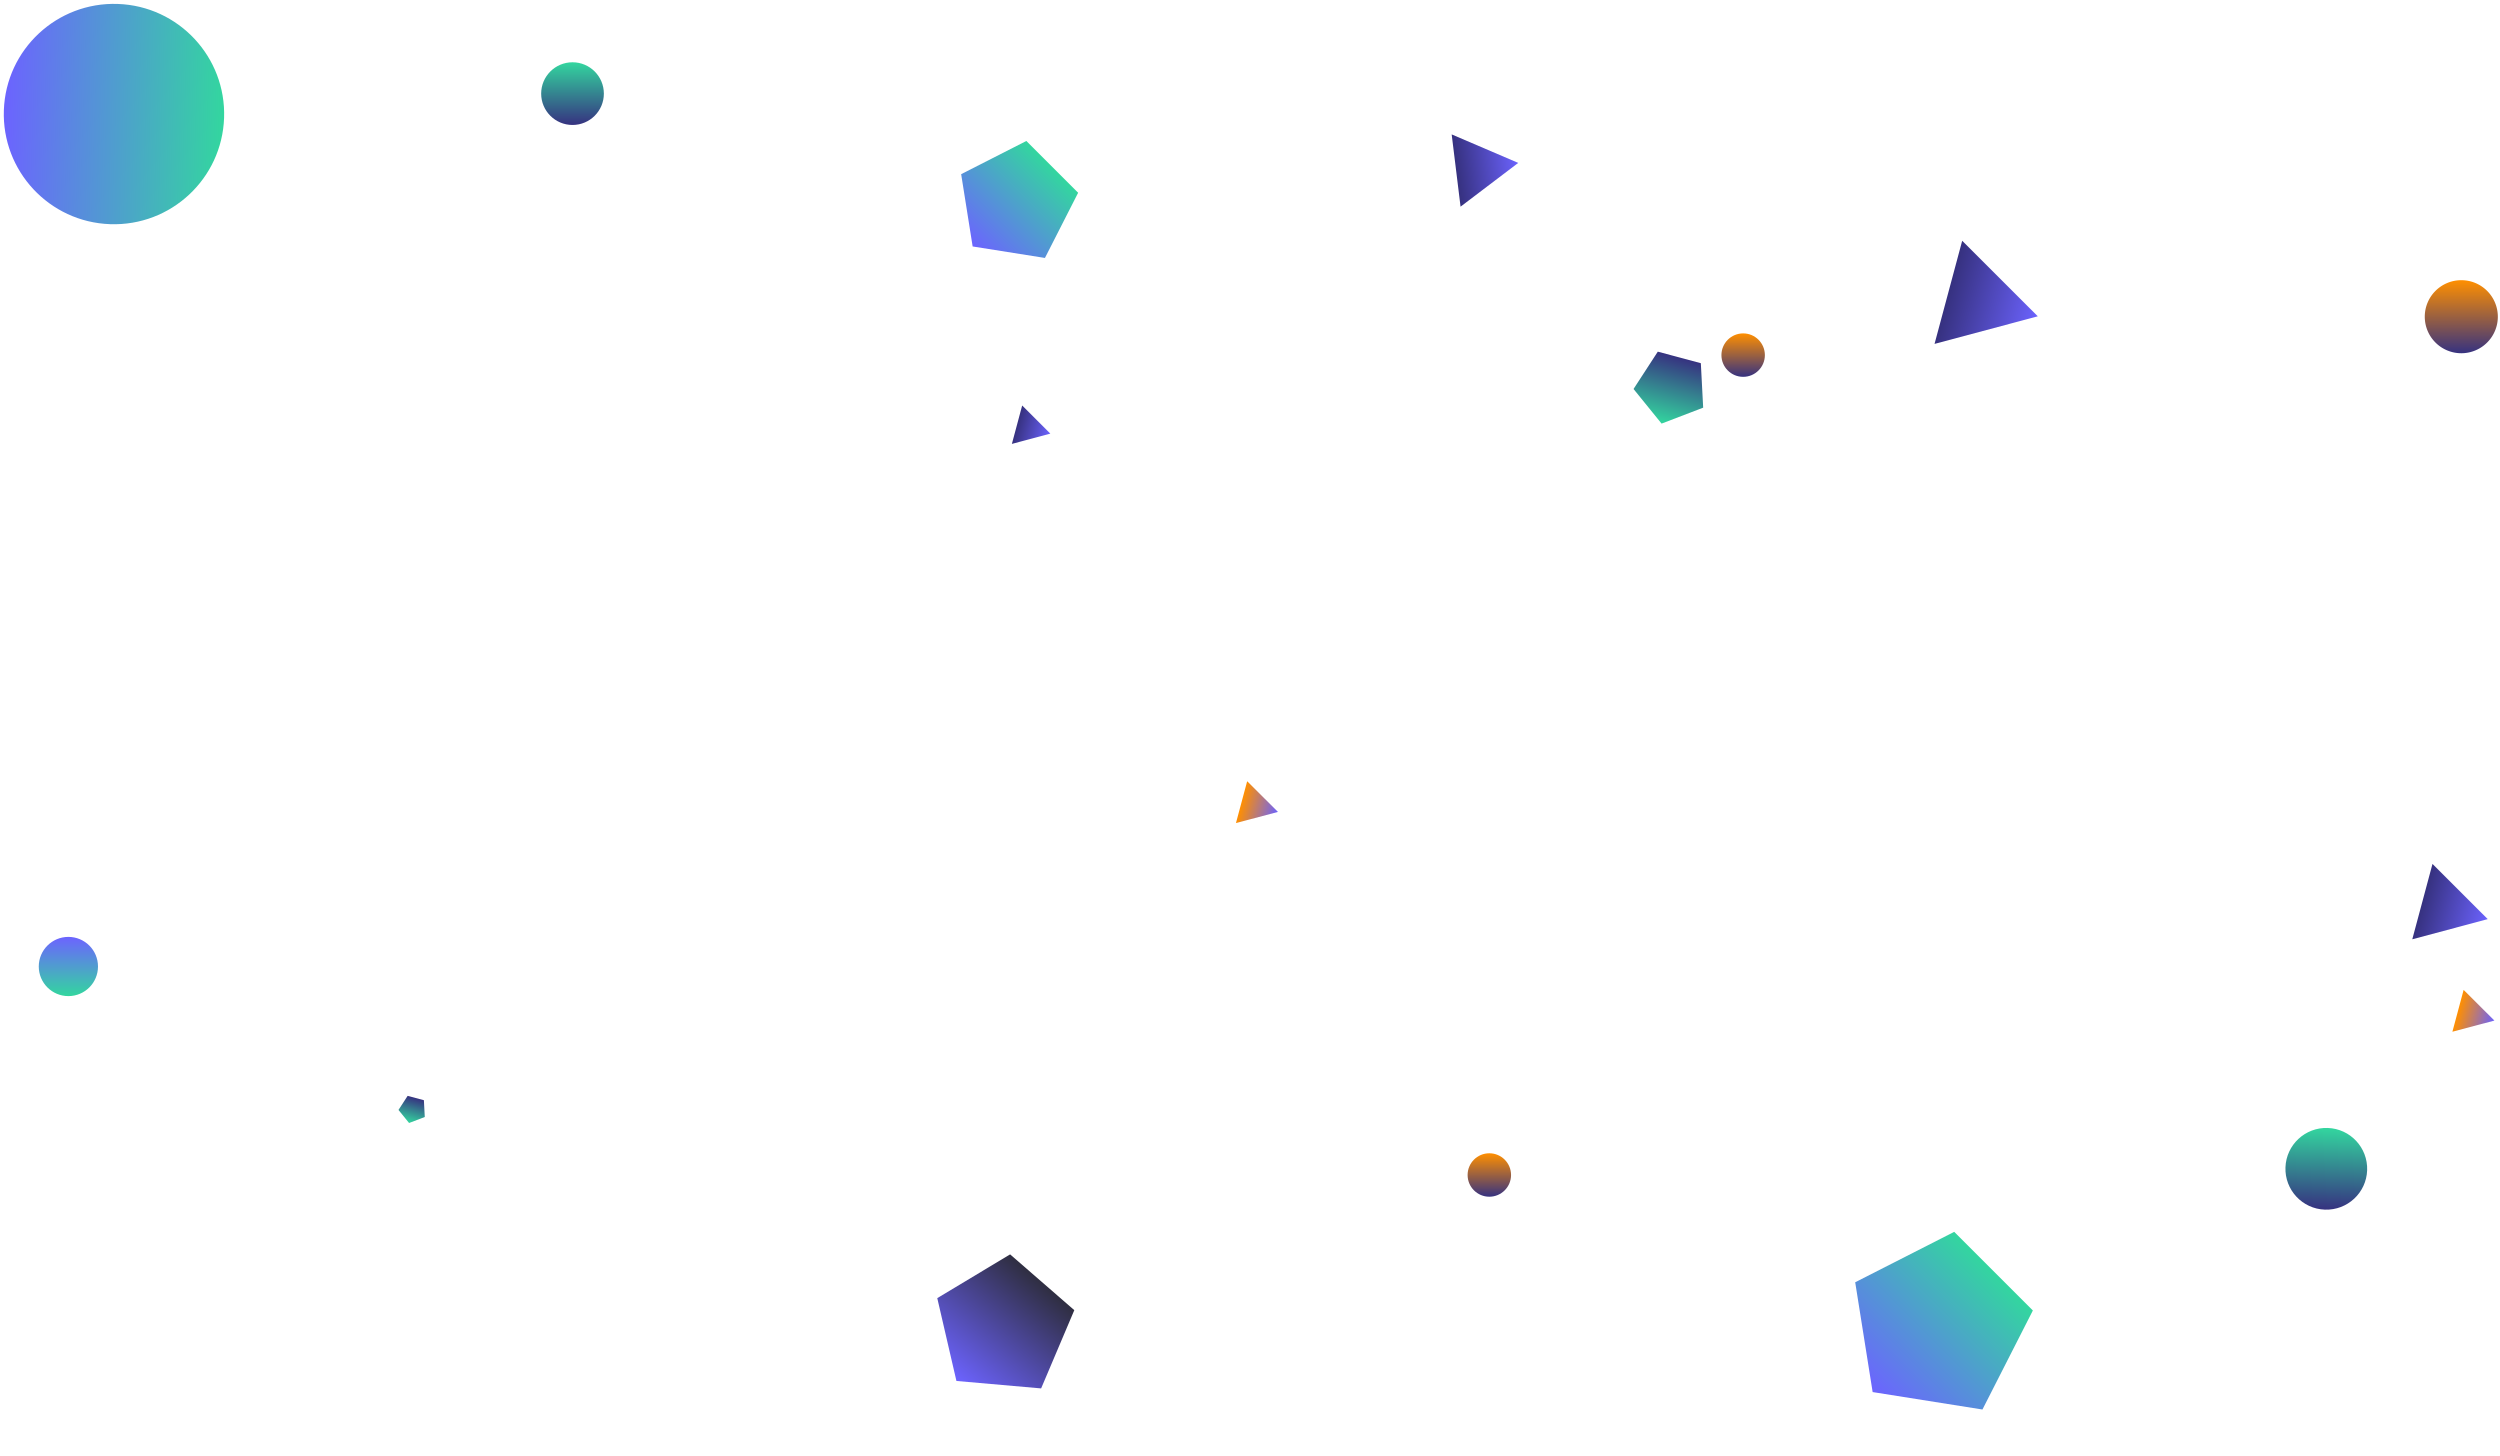 ﻿<svg xmlns="http://www.w3.org/2000/svg" xmlns:xlink="http://www.w3.org/1999/xlink" width="1937.676" height="1128.266" viewBox="0 0 1937.676 1128.266">
  <defs>
    <linearGradient id="linear-gradient" x1="0.5" x2="0.5" y2="1" gradientUnits="objectBoundingBox">
      <stop offset="0" stop-color="#6c63ff"/>
      <stop offset="1" stop-color="#33d69f"/>
    </linearGradient>
    <linearGradient id="linear-gradient-2" x1="0.5" x2="0.5" y2="1" gradientUnits="objectBoundingBox">
      <stop offset="0" stop-color="#ff8f00"/>
      <stop offset="1" stop-color="#363280"/>
    </linearGradient>
    <linearGradient id="linear-gradient-5" x1="0.5" x2="0.5" y2="1" gradientUnits="objectBoundingBox">
      <stop offset="0" stop-color="#6c63ff"/>
      <stop offset="1" stop-color="#2f2e41"/>
    </linearGradient>
    <linearGradient id="linear-gradient-8" x1="0.5" x2="0.5" y2="1" gradientUnits="objectBoundingBox">
      <stop offset="0" stop-color="#6b62fd"/>
      <stop offset="1" stop-color="#ff8f00"/>
    </linearGradient>
    <linearGradient id="linear-gradient-10" x1="0.5" x2="0.5" y2="1" gradientUnits="objectBoundingBox">
      <stop offset="0" stop-color="#33d69f"/>
      <stop offset="1" stop-color="#363280"/>
    </linearGradient>
    <linearGradient id="linear-gradient-14" x1="0.5" x2="0.5" y2="1" gradientUnits="objectBoundingBox">
      <stop offset="0" stop-color="#6b62fd"/>
      <stop offset="1" stop-color="#36317f"/>
    </linearGradient>
  </defs>
  <g id="Group_58" data-name="Group 58" transform="translate(19.246 48.266)">
    <g id="Group_47" data-name="Group 47" transform="translate(10.802 0)">
      <circle id="Ellipse_84" data-name="Ellipse 84" cx="22.951" cy="22.951" r="22.951" transform="translate(0 677.891)" fill="url(#linear-gradient)"/>
      <path id="Path_278" data-name="Path 278" d="M28.311,0A28.311,28.311,0,1,1,0,28.311,28.311,28.311,0,0,1,28.311,0Z" transform="translate(1849.322 168.897)" fill="url(#linear-gradient-2)"/>
      <circle id="Ellipse_87" data-name="Ellipse 87" cx="16.836" cy="16.836" r="16.836" transform="translate(1107.45 845.599)" fill="url(#linear-gradient-2)"/>
      <circle id="Ellipse_97" data-name="Ellipse 97" cx="16.836" cy="16.836" r="16.836" transform="translate(1304.181 210.135)" fill="url(#linear-gradient-2)"/>
      <path id="Path_279" data-name="Path 279" d="M53.329,0l53.329,38.71-20.37,62.634H20.37L0,38.71Z" transform="translate(751.497 1057.063) rotate(-139)" fill="url(#linear-gradient-5)"/>
      <path id="Polygon_5" data-name="Polygon 5" d="M69.738,0l69.738,50.62-26.637,81.906h-86.2L0,50.62Z" transform="translate(1470.692 1080) rotate(-135)" fill="url(#linear-gradient)"/>
      <path id="Polygon_6" data-name="Polygon 6" d="M45.915,0,91.831,33.329,74.292,87.255H17.538L0,33.329Z" transform="translate(756.286 175.227) rotate(-135)" fill="url(#linear-gradient)"/>
      <path id="Polygon_4" data-name="Polygon 4" d="M16.784,0,33.567,29.191H0Z" transform="matrix(-0.259, 0.966, -0.966, -0.259, 1907.629, 726.533)" fill="url(#linear-gradient-8)"/>
      <path id="Polygon_7" data-name="Polygon 7" d="M16.784,0,33.567,29.191H0Z" transform="matrix(-0.259, 0.966, -0.966, -0.259, 964.794, 564.802)" fill="url(#linear-gradient-8)"/>
      <circle id="Ellipse_84-2" data-name="Ellipse 84" cx="31.687" cy="31.687" r="31.687" transform="matrix(0.999, 0.035, -0.035, 0.999, 1742.454, 824.874)" fill="url(#linear-gradient-10)"/>
      <circle id="Ellipse_88" data-name="Ellipse 88" cx="24.297" cy="24.297" r="24.297" transform="translate(389.395)" fill="url(#linear-gradient-10)"/>
      <path id="Polygon_1" data-name="Polygon 1" d="M27.937,0,55.873,20.278,45.2,53.09H10.671L0,20.278Z" transform="matrix(-0.966, -0.259, 0.259, -0.966, 1284.777, 287.291)" fill="url(#linear-gradient-10)"/>
      <path id="Polygon_9" data-name="Polygon 9" d="M10.544,0,21.087,7.653,17.06,20.036H4.027L0,7.653Z" transform="matrix(-0.966, -0.259, 0.259, -0.966, 297.196, 824.874)" fill="url(#linear-gradient-10)"/>
      <path id="Polygon_2" data-name="Polygon 2" d="M28.214,0,56.428,48.51H0Z" transform="translate(1143.253 49.992) rotate(83)" fill="url(#linear-gradient-14)"/>
      <path id="Polygon_3" data-name="Polygon 3" d="M30.234,0,60.468,52.424H0Z" transform="matrix(-0.259, 0.966, -0.966, -0.259, 1905.944, 634.912)" fill="url(#linear-gradient-14)"/>
      <path id="Polygon_8" data-name="Polygon 8" d="M15.406,0,30.812,26.713H0Z" transform="matrix(-0.259, 0.966, -0.966, -0.259, 788.016, 272.944)" fill="url(#linear-gradient-14)"/>
      <path id="Polygon_2-2" data-name="Polygon 2" d="M41.373,0,82.746,71.738H0Z" transform="matrix(-0.259, 0.966, -0.966, -0.259, 1560.087, 156.93)" fill="url(#linear-gradient-14)"/>
    </g>
    <circle id="Ellipse_84-3" data-name="Ellipse 84" cx="85.431" cy="85.431" r="85.431" transform="matrix(0.035, -0.999, 0.999, 0.035, -19.246, 122.492)" fill="url(#linear-gradient)"/>
  </g>
</svg>
